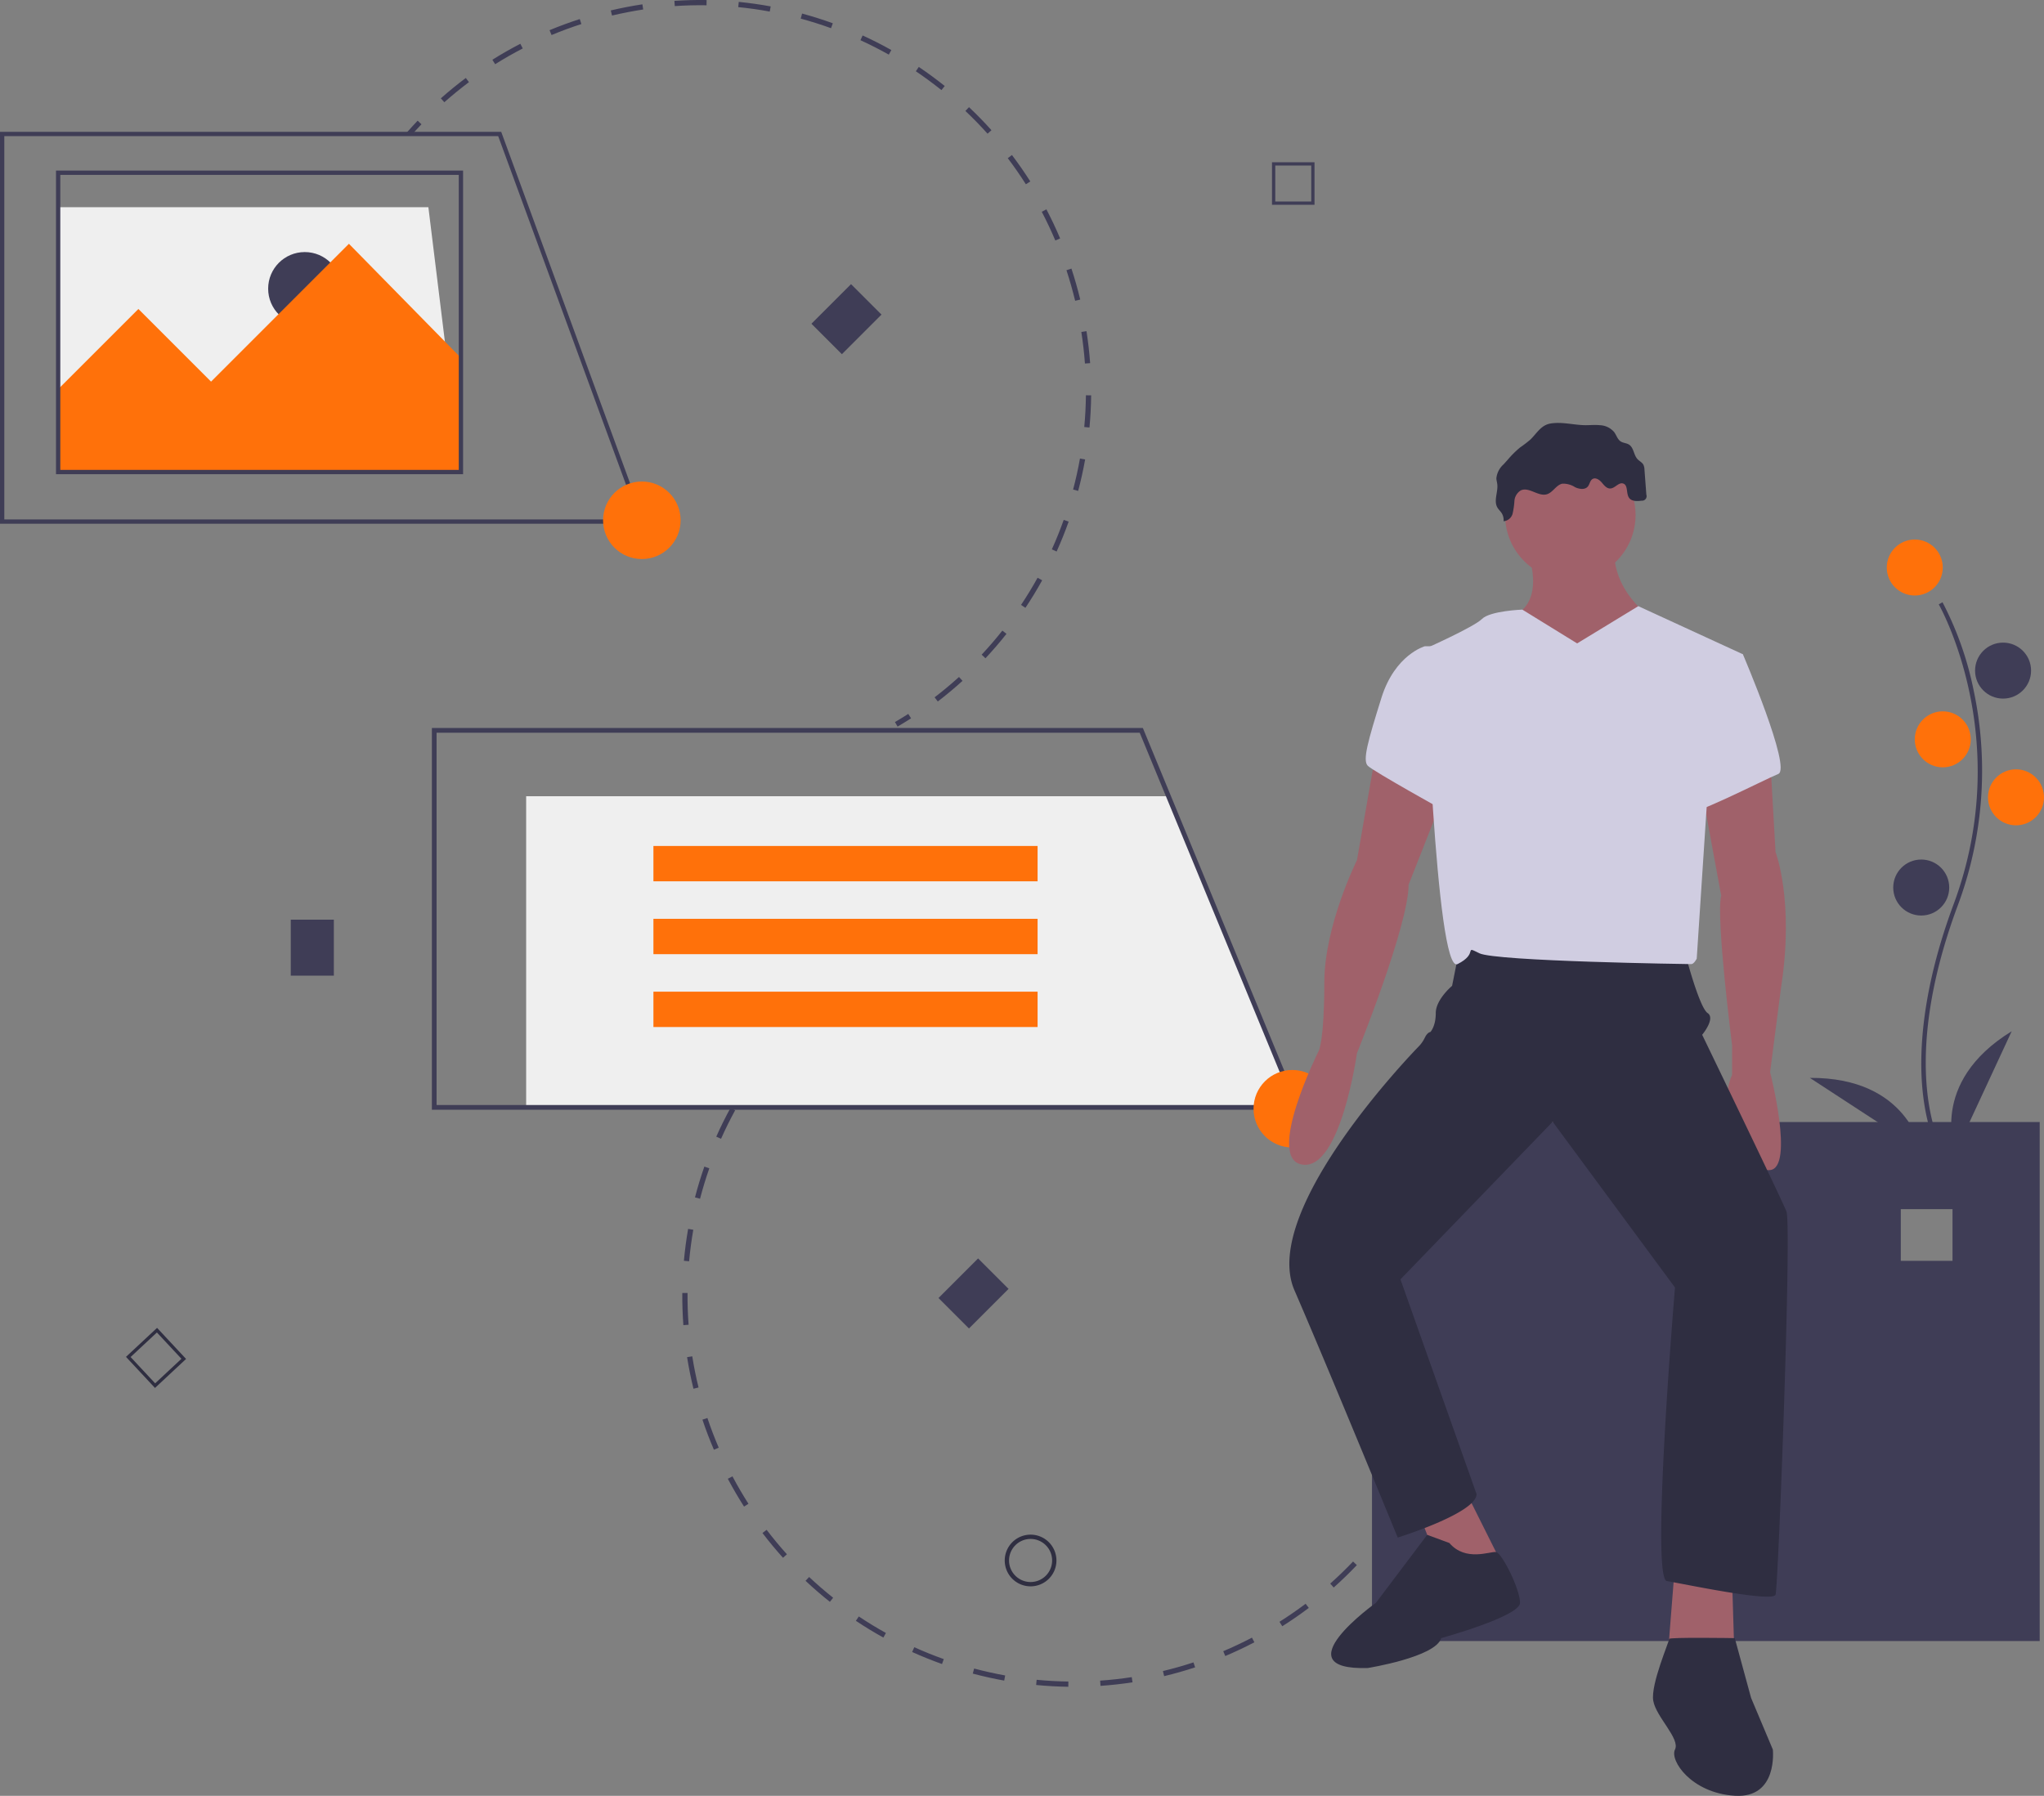 <svg id="undraw_site_content_ihgn" xmlns="http://www.w3.org/2000/svg" width="435.553" height="382.734" viewBox="0 0 435.553 382.734">
  <rect x="0" y="0" width="435.553" height="382.734" fill="#808080" stroke="none"/>
  <path id="パス_956" data-name="パス 956" d="M112.826,152.657H27V96.205h78.89Z" transform="translate(-14.608 -52.051)" fill="#efefef"/>
  <circle id="楕円形_64" data-name="楕円形 64" cx="7.802" cy="7.802" r="7.802" transform="translate(57.141 53.72)" fill="#3f3d56"/>
  <path id="パス_957" data-name="パス 957" d="M314.45,90.474c.74-.839,1.506-1.675,2.277-2.483l.808.771c-.762.8-1.518,1.622-2.248,2.45Z" transform="translate(-227.729 -62.272)" fill="#3f3d56"/>
  <path id="パス_958" data-name="パス 958" d="M330.181,52.908c1.706-1.514,3.5-2.974,5.318-4.339l.67.893c-1.8,1.348-3.564,2.788-5.247,4.281Zm10.978-8.223c1.931-1.21,3.937-2.354,5.962-3.4l.513.992c-2,1.032-3.977,2.161-5.882,3.355Zm12.185-6.3c2.1-.874,4.267-1.672,6.439-2.372l.343,1.063c-2.143.691-4.281,1.479-6.353,2.341Zm13.306-3.126-.256-1.086c2.222-.523,4.489-.959,6.737-1.3l.166,1.1C371.079,34.317,368.843,34.748,366.65,35.263Zm13.377-2.011-.075-1.114c2.274-.152,4.582-.211,6.859-.175l-.018,1.116c-2.248-.036-4.524.022-6.767.172Zm13.526.217.11-1.111c2.268.225,4.556.549,6.8.962l-.2,1.1c-2.213-.408-4.47-.727-6.708-.949Zm41.84,147.1c1.783-1.366,3.532-2.824,5.2-4.336l.75.827c-1.69,1.532-3.463,3.011-5.27,4.395ZM406.866,35.918l.292-1.077c2.2.6,4.4,1.292,6.546,2.068l-.38,1.05C411.208,37.193,409.035,36.506,406.866,35.918Zm38.551,135.56c1.535-1.642,3.021-3.368,4.417-5.131l.875.693c-1.415,1.787-2.921,3.537-4.477,5.2ZM419.593,40.522l.465-1.015c2.073.949,4.131,1.995,6.118,3.11l-.546.973C423.669,42.49,421.638,41.458,419.593,40.522ZM453.816,160.87c1.247-1.872,2.432-3.818,3.521-5.785l.977.541c-1.1,1.993-2.3,3.966-3.568,5.863ZM431.4,47.141l.624-.926c1.889,1.273,3.749,2.641,5.528,4.065l-.7.872C435.095,49.747,433.26,48.4,431.4,47.141Zm28.977,101.891c.925-2.05,1.776-4.164,2.529-6.282l1.052.374c-.764,2.147-1.626,4.289-2.564,6.367ZM441.956,55.6l.767-.811C444.38,56.351,445.99,58,447.51,59.7l-.831.745C445.18,58.772,443.591,57.141,441.956,55.6Zm22.95,80.686c.577-2.177,1.07-4.4,1.464-6.612l1.1.2c-.4,2.241-.9,4.5-1.484,6.7ZM450.984,65.664l.89-.674c1.375,1.816,2.691,3.711,3.911,5.633l-.943.6C453.639,69.325,452.341,67.456,450.984,65.664Zm16.3,57.295c.21-2.238.329-4.513.353-6.763l1.116.012c-.024,2.28-.144,4.587-.357,6.856Zm-9.056-45.876.989-.518c1.056,2.016,2.041,4.1,2.928,6.205l-1.028.434c-.876-2.073-1.847-4.133-2.889-6.122Zm9.2,32.344c-.162-2.238-.42-4.5-.768-6.727l1.1-.172c.352,2.256.614,4.55.778,6.818Zm-3.936-19.883,1.061-.349c.711,2.161,1.343,4.389,1.876,6.6l-1.086.262c-.526-2.185-1.15-4.381-1.851-6.514Z" transform="translate(-236.241 -31.952)" fill="#3f3d56"/>
  <path id="パス_959" data-name="パス 959" d="M541.012,366.067c.953-.557,1.907-1.141,2.837-1.736l.6.94c-.942.6-1.91,1.2-2.876,1.76Z" transform="translate(-350.309 -212.183)" fill="#3f3d56"/>
  <path id="パス_960" data-name="パス 960" d="M27,144.2l17.1-17.1,15.482,15.481L88.96,113.205l24.1,24.554v24.1H27Z" transform="translate(-14.608 -61.248)" fill="#ff710a"/>
  <path id="パス_961" data-name="パス 961" d="M762.5,555.158V665.767H904.778V555.158Zm123.7,29.58H875.179V573.718H886.2Z" transform="translate(-470.142 -316.028)" fill="#3f3d56"/>
  <rect id="長方形_624" data-name="長方形 624" width="9.179" height="11.933" transform="translate(61.96 196)" fill="#3f3d56"/>
  <rect id="長方形_625" data-name="長方形 625" width="9.179" height="11.933" transform="translate(208.423 268.197) rotate(45)" fill="#3f3d56"/>
  <rect id="長方形_626" data-name="長方形 626" width="9.179" height="11.933" transform="translate(181.345 60.557) rotate(45)" fill="#3f3d56"/>
  <path id="パス_962" data-name="パス 962" d="M782.481,717.8c-.508,1-1.043,2-1.589,2.971l-.974-.546c.54-.962,1.068-1.948,1.569-2.931Z" transform="translate(-479.566 -403.751)" fill="#3f3d56"/>
  <path id="パス_963" data-name="パス 963" d="M594.613,621.824c-1.277,1.89-2.647,3.749-4.074,5.524l-.87-.7c1.407-1.752,2.76-3.586,4.019-5.45Zm-8.592,10.692c-1.57,1.652-3.229,3.258-4.93,4.775l-.743-.834c1.679-1.5,3.316-3.081,4.864-4.71Zm-10.24,9.125c-1.818,1.368-3.718,2.679-5.648,3.9l-.6-.944c1.9-1.2,3.779-2.5,5.573-3.845Zm-12.113,6.333.517.989c-2.022,1.058-4.11,2.044-6.2,2.93l-.435-1.028C559.614,649.99,561.673,649.017,563.668,647.973Zm-12.458,5.271.349,1.06c-2.165.712-4.385,1.343-6.6,1.873l-.26-1.086c2.186-.523,4.377-1.145,6.513-1.848Zm-13.156,3.149.169,1.1c-2.253.345-4.55.6-6.825.757l-.077-1.114c2.246-.155,4.51-.406,6.734-.746ZM460.992,524.3c-1.388,1.766-2.72,3.613-3.96,5.491l-.932-.615c1.257-1.9,2.607-3.776,4.014-5.566ZM524.55,657.326l-.015,1.116c-2.278-.031-4.584-.158-6.854-.377l.107-1.111C520.028,657.17,522.3,657.3,524.55,657.326ZM453.539,535.589c-1.079,1.971-2.09,4.013-3,6.068l-1.02-.454c.927-2.082,1.951-4.151,3.045-6.149Zm57.54,120.439-.2,1.1c-2.243-.4-4.5-.906-6.7-1.493l.287-1.078c2.173.578,4.4,1.073,6.61,1.472ZM448.038,547.95c-.743,2.123-1.407,4.3-1.974,6.478l-1.08-.281c.574-2.2,1.247-4.414,2-6.565ZM498,652.547l-.374,1.051c-2.146-.764-4.288-1.627-6.365-2.565l.459-1.017C493.772,650.942,495.884,651.793,498,652.547Zm-53.375-91.5c-.387,2.216-.686,4.474-.89,6.713l-1.112-.1c.207-2.27.51-4.559.9-6.8Zm41.045,85.935-.541.976c-1.994-1.106-3.965-2.307-5.857-3.571l.62-.928C481.761,644.7,483.705,645.89,485.672,646.98ZM443.4,574.522c-.019,2.252.057,4.529.224,6.769l-1.114.083c-.169-2.27-.245-4.578-.227-6.861Zm31.025,64.948-.694.874c-1.783-1.417-3.529-2.927-5.187-4.485l.765-.813c1.636,1.538,3.357,3.027,5.117,4.425Zm-30.019-51.451c.352,2.22.8,4.454,1.338,6.639l-1.084.266c-.543-2.215-1-4.479-1.356-6.729Zm20.166,42.189-.829.747c-1.523-1.691-3-3.469-4.378-5.284l.888-.676C461.618,626.786,463.071,628.54,464.574,630.208ZM447.63,601.162c.713,2.128,1.525,4.256,2.415,6.325l-1.026.441c-.9-2.1-1.725-4.255-2.447-6.411Zm8.751,18.282-.941.6c-1.225-1.917-2.391-3.918-3.457-5.928l.987-.523C454.021,615.579,455.172,617.552,456.38,619.444Z" transform="translate(-296.892 -298.958)" fill="#3f3d56"/>
  <path id="パス_964" data-name="パス 964" d="M494.117,507.631c-.785.776-1.564,1.579-2.317,2.387l-.817-.761c.763-.819,1.553-1.633,2.349-2.419Z" transform="translate(-323.241 -289.457)" fill="#3f3d56"/>
  <path id="パス_965" data-name="パス 965" d="M1021.255,429.7c-.105-.172-2.589-4.319-3.45-12.93-.79-7.9-.282-21.216,6.624-39.791,13.083-35.189-3.015-63.581-3.179-63.864l.794-.461a70.483,70.483,0,0,1,6.65,18.838,82.182,82.182,0,0,1-3.4,45.807c-13.061,35.129-3.351,51.758-3.251,51.923Z" transform="translate(-608.122 -184.307)" fill="#3f3d56"/>
  <circle id="楕円形_65" data-name="楕円形 65" cx="5.966" cy="5.966" r="5.966" transform="translate(402.049 114.983)" fill="#ff710a"/>
  <circle id="楕円形_66" data-name="楕円形 66" cx="5.966" cy="5.966" r="5.966" transform="translate(420.866 136.954)" fill="#3f3d56"/>
  <circle id="楕円形_67" data-name="楕円形 67" cx="5.966" cy="5.966" r="5.966" transform="translate(408.016 151.601)" fill="#ff710a"/>
  <circle id="楕円形_68" data-name="楕円形 68" cx="5.966" cy="5.966" r="5.966" transform="translate(423.62 163.96)" fill="#ff710a"/>
  <circle id="楕円形_69" data-name="楕円形 69" cx="5.966" cy="5.966" r="5.966" transform="translate(403.426 183.184)" fill="#3f3d56"/>
  <path id="パス_966" data-name="パス 966" d="M1032.375,537.86s-5.966-14.687,11.933-25.7Z" transform="translate(-615.639 -292.378)" fill="#3f3d56"/>
  <path id="パス_967" data-name="パス 967" d="M989.534,549.323S986.818,533.7,965.8,533.838Z" transform="translate(-580.137 -304.118)" fill="#3f3d56"/>
  <path id="パス_968" data-name="パス 968" d="M597.491,757.769A5.508,5.508,0,1,1,603,752.262,5.507,5.507,0,0,1,597.491,757.769Zm0-10.1a4.59,4.59,0,1,0,4.59,4.59,4.59,4.59,0,0,0-4.59-4.59Z" transform="translate(-377.886 -419.689)" fill="#2f2e41"/>
  <path id="パス_969" data-name="パス 969" d="M725.13,116.363h-9.06V107.3h9.06Zm-8.363-.7h7.667V108h-7.667Z" transform="translate(-445.022 -72.72)" fill="#3f3d56"/>
  <path id="パス_970" data-name="パス 970" d="M190.17,663.028l-6.18-6.626,6.626-6.18,6.18,6.626Zm-5.195-6.592,5.229,5.606,5.606-5.229-5.229-5.606Z" transform="translate(-157.145 -367.226)" fill="#2f2e41"/>
  <path id="パス_971" data-name="パス 971" d="M408.51,437.187H244.286V370.895h136.6Z" transform="translate(-132.168 -201.205)" fill="#efefef"/>
  <path id="パス_972" data-name="パス 972" d="M511.079,452.474H326.017V371.115h151.5l.128.311Zm-184.058-1H509.579l-32.732-79.35H327.021Z" transform="translate(-233.988 -215.968)" fill="#3f3d56"/>
  <rect id="長方形_627" data-name="長方形 627" width="81.861" height="7.533" transform="translate(139.237 180.292)" fill="#ff710a"/>
  <rect id="長方形_628" data-name="長方形 628" width="81.861" height="7.533" transform="translate(139.237 195.819)" fill="#ff710a"/>
  <rect id="長方形_629" data-name="長方形 629" width="81.861" height="7.533" transform="translate(139.237 211.346)" fill="#ff710a"/>
  <path id="パス_973" data-name="パス 973" d="M262.927,176.689H125.5V93.158H232.3l.11.3Zm-136.509-.918H261.613L231.658,94.076H126.418Z" transform="translate(-125.5 -65.067)" fill="#3f3d56"/>
  <path id="パス_974" data-name="パス 974" d="M238.243,175.871H151.5V111.158h86.743Zm-85.826-.918h84.908V112.076H152.418Z" transform="translate(-139.567 -74.806)" fill="#3f3d56"/>
  <circle id="楕円形_70" data-name="楕円形 70" cx="8.261" cy="8.261" r="8.261" transform="translate(128.509 102.621)" fill="#ff710a"/>
  <circle id="楕円形_71" data-name="楕円形 71" cx="8.261" cy="8.261" r="8.261" transform="translate(267.115 228.033)" fill="#ff710a"/>
  <circle id="楕円形_72" data-name="楕円形 72" cx="13.901" cy="13.901" r="13.901" transform="translate(320.717 95.861)" fill="#a0616a"/>
  <path id="パス_975" data-name="パス 975" d="M830.007,284.842s4.634,10.426-1.738,14.48S838.7,320.175,838.7,320.175l18.535-19.693s-9.847-6.371-8.109-16.8Z" transform="translate(-504.946 -168.482)" fill="#a0616a"/>
  <path id="パス_976" data-name="パス 976" d="M742.513,382.121l-4.055,23.169s-6.951,13.9-6.951,26.065-1.158,14.48-1.158,14.48S718.765,469,726.874,470.162s11.584-23.748,11.584-23.748,11.005-27.223,11.005-35.911l7.53-19.114Z" transform="translate(-449.309 -221.951)" fill="#a0616a"/>
  <path id="パス_977" data-name="パス 977" d="M930.268,384.645l1.158,20.273s4.055,10.426,1.158,28.961l-2.317,17.956s5.213,20.273,0,20.852-11.584-12.743-8.109-20.273v-6.371s-3.475-27.223-2.317-31.857l-4.055-22.01Z" transform="translate(-553.077 -223.321)" fill="#a0616a"/>
  <path id="パス_978" data-name="パス 978" d="M657.776,698.174l5.792,15.059,12.743-2.317L668.2,694.7Z" transform="translate(-355.883 -376.86)" fill="#a0616a"/>
  <path id="パス_979" data-name="パス 979" d="M775.619,728.773l-1.738,22.01h14.48l-.579-19.114Z" transform="translate(-418.7 -395.295)" fill="#a0616a"/>
  <path id="パス_980" data-name="パス 980" d="M760.54,470.819l-1.738,8.688s-3.475,2.9-3.475,5.792-1.158,4.055-1.158,4.055-.579,0-1.158,1.158a7.167,7.167,0,0,1-1.158,1.738S717.678,527,725.208,544.379s22.01,52.709,22.01,52.709,16.8-5.213,16.8-9.267L747.8,542.062l32.436-33.594L806.3,543.8s-5.213,61.976-1.738,62.555,22.589,4.634,23.169,2.9,3.475-78.773,2.317-81.669-17.956-37.649-17.956-37.649,2.9-3.475,1.158-4.634-4.634-12.164-4.634-12.164S763.436,465.606,760.54,470.819Z" transform="translate(-449.379 -269.402)" fill="#2f2e41"/>
  <path id="パス_981" data-name="パス 981" d="M819.5,322.28l-11.675-7.2s-6.86.25-8.6,1.988-12.164,6.371-12.164,6.371,2.317,69.506,6.951,67.189,1.158-4.054,4.634-2.317,44.6,2.317,45.179,2.317,1.158-1.158,1.158-1.158l2.317-35.332,7.53-29.54L832.537,314.34Z" transform="translate(-483.431 -185.157)" fill="#d0cde1"/>
  <path id="パス_982" data-name="パス 982" d="M776.834,332.9H772.2s-6.371,1.738-9.267,11.005-4.055,13.322-2.9,14.48,16.8,9.847,16.8,9.847Z" transform="translate(-468.569 -195.175)" fill="#d0cde1"/>
  <path id="パス_983" data-name="パス 983" d="M912.269,335.426l8.109.579s10.426,24.327,7.53,25.485-19.693,9.847-19.693,8.109S912.269,335.426,912.269,335.426Z" transform="translate(-548.98 -196.542)" fill="#d0cde1"/>
  <path id="パス_984" data-name="パス 984" d="M768.729,748.581l-4.723-1.738-10.916,14.48s-20.273,14.48-1.738,13.9c0,0,14.48-2.317,15.639-6.371,0,0,16.8-4.634,16.8-7.53s-3.86-10.616-5.116-10.811S772.2,752.636,768.729,748.581Z" transform="translate(-459.886 -419.737)" fill="#2f2e41"/>
  <path id="パス_985" data-name="パス 985" d="M910.38,794.724s-14.081-.229-13.991.175-3.964,9.672-3.385,13.147,5.792,8.109,4.634,10.426,3.475,9.267,12.743,9.847,8.109-9.847,8.109-9.847l-4.634-11.005Z" transform="translate(-540.719 -445.607)" fill="#2f2e41"/>
  <path id="パス_986" data-name="パス 986" d="M827.339,232.447a26.313,26.313,0,0,1-2.174,1.664,20.671,20.671,0,0,0-2.621,2.6l-.9,1a4.606,4.606,0,0,0-1.54,2.973c.012.425.142.837.194,1.259.2,1.673-.82,3.512.022,4.972.243.422.62.752.888,1.159a2.709,2.709,0,0,1,.428,1.764,2.165,2.165,0,0,0,1.93-1.633,16.454,16.454,0,0,0,.383-2.683,2.879,2.879,0,0,1,1.339-2.241c1.735-.85,3.727,1.36,5.579.809,1.293-.385,1.975-1.987,3.3-2.256a4.7,4.7,0,0,1,2.736.768c.879.4,2.065.583,2.687-.156.412-.489.456-1.273,1-1.6.654-.4,1.474.156,1.969.74s1.043,1.3,1.809,1.277c1.016-.028,1.794-1.381,2.758-1.06,1.088.362.588,2.1,1.248,3.042.558.793,1.727.746,2.688.615a.963.963,0,0,0,1-1.286l-.4-5.322a2.571,2.571,0,0,0-.235-1.062c-.279-.506-.858-.763-1.251-1.186-.827-.891-.788-2.452-1.816-3.1-.534-.336-1.233-.326-1.763-.669-.68-.439-.9-1.318-1.376-1.972a4.2,4.2,0,0,0-3.023-1.488c-1.151-.119-2.313.025-3.47-.013-2.352-.077-4.7-.739-7.067-.351C829.6,229.352,828.736,231.1,827.339,232.447Z" transform="translate(-501.244 -138.754)" fill="#2f2e41"/>
</svg>
